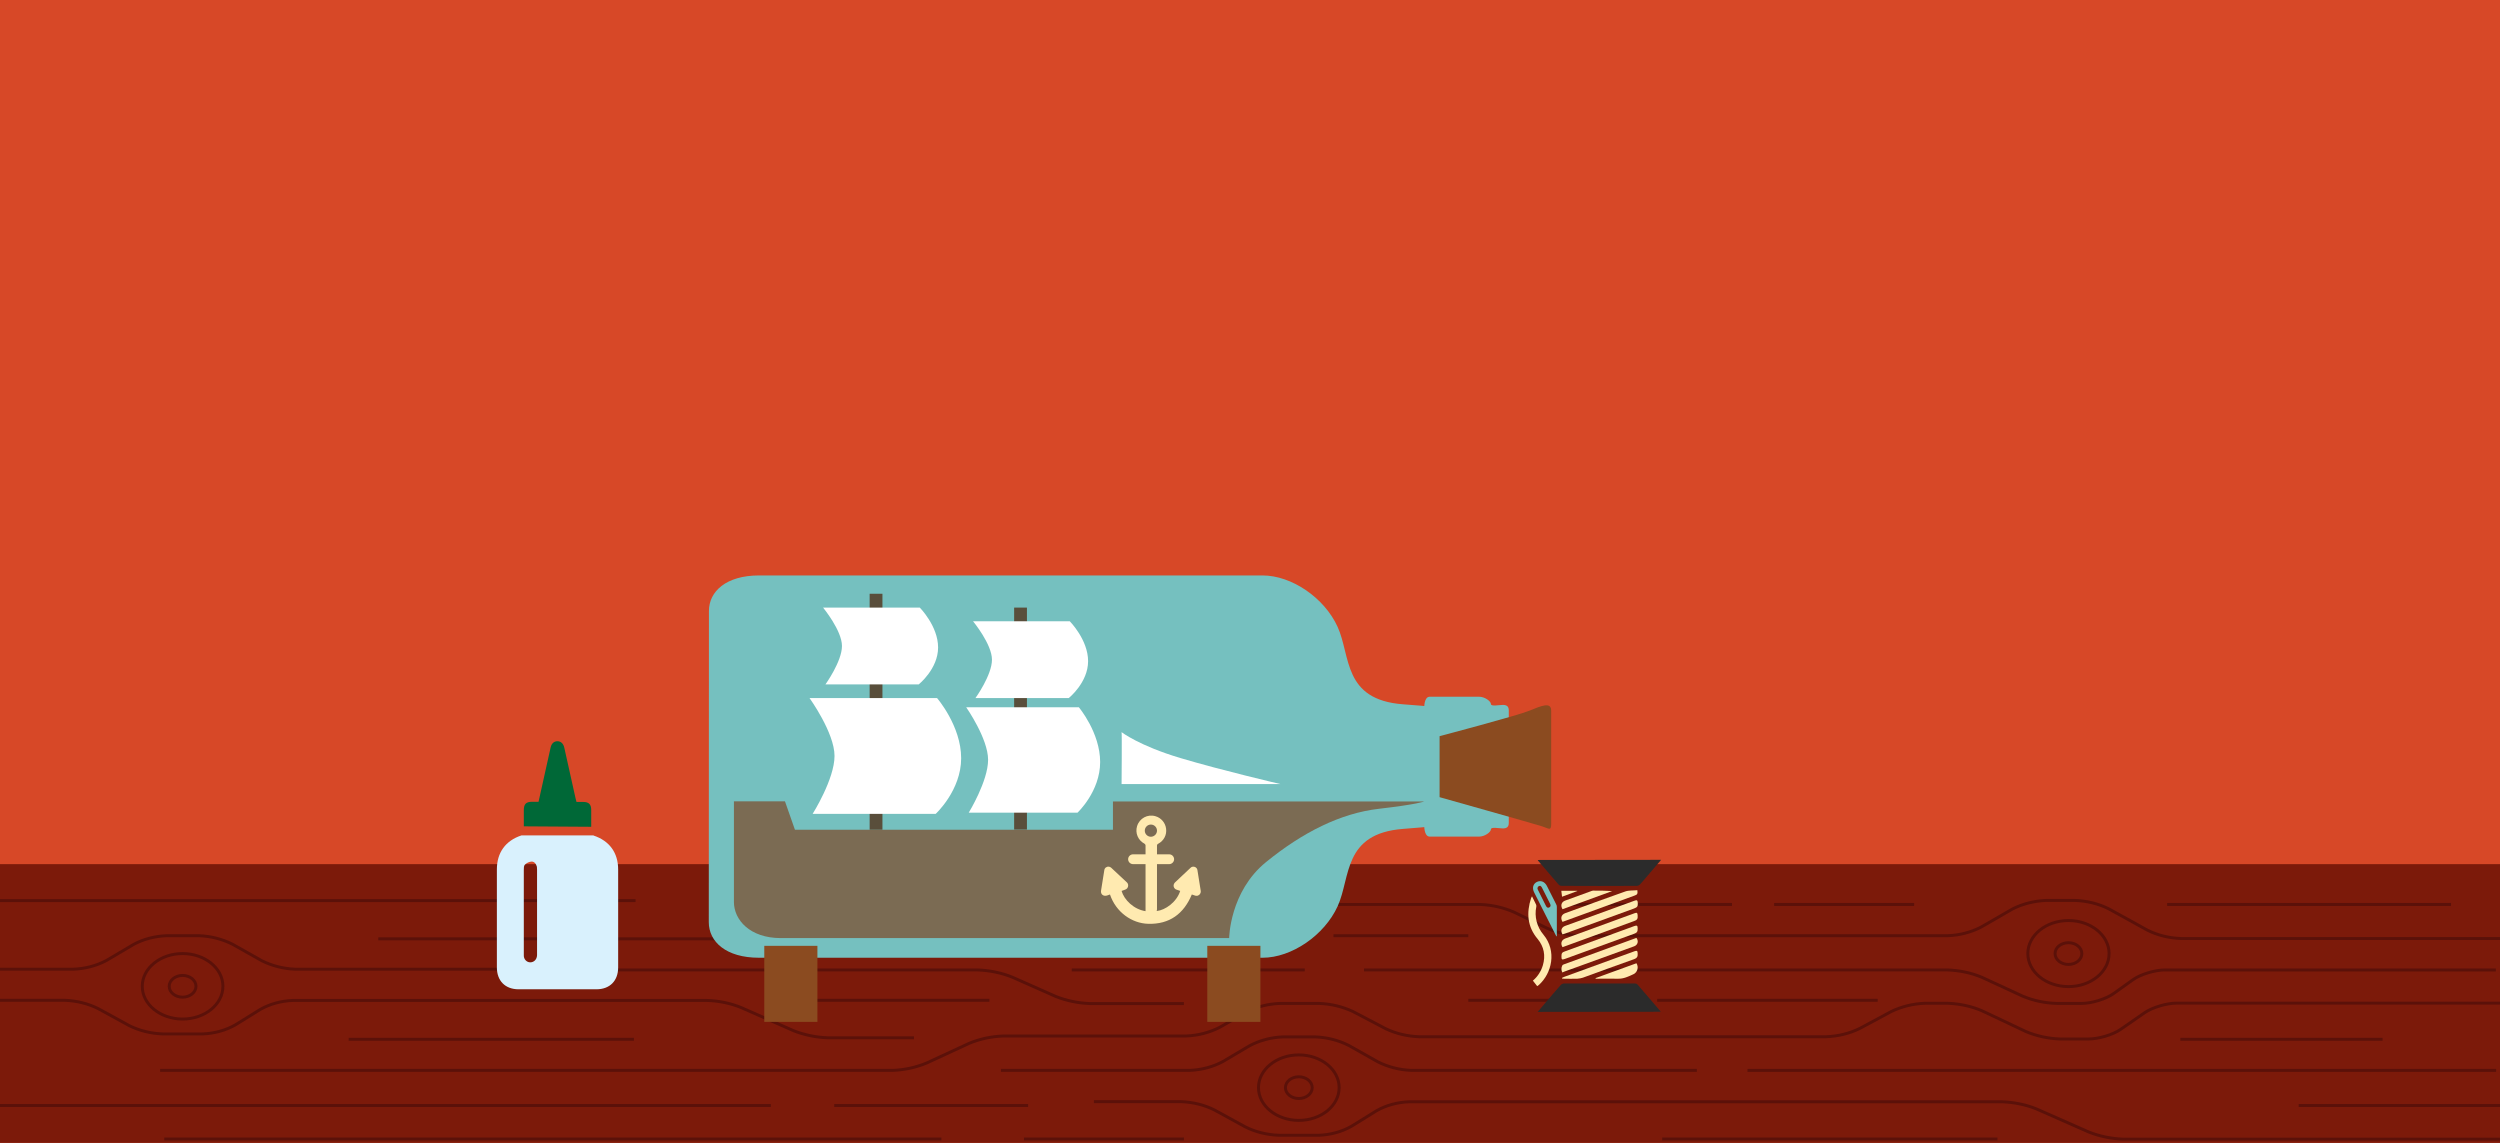 <?xml version="1.0" encoding="utf-8"?>
<!-- Generator: Adobe Illustrator 19.2.1, SVG Export Plug-In . SVG Version: 6.00 Build 0)  -->
<svg version="1.1" id="Layer_1" xmlns="http://www.w3.org/2000/svg" xmlns:xlink="http://www.w3.org/1999/xlink" x="0px" y="0px"
	 viewBox="0 0 1680 768" style="enable-background:new 0 0 1680 768;" xml:space="preserve">
<style type="text/css">
	.st0{fill:#D74827;}
	.st1{fill:#7C1A0A;}
	.st2{fill:none;stroke:#5B1109;stroke-width:2;stroke-miterlimit:10;}
	.st3{fill:#75C0BF;}
	.st4{fill:#594E3B;}
	.st5{fill:#7B6B53;}
	.st6{fill:#FFFFFF;}
	.st7{fill:#8B4B20;}
	.st8{fill:#FFEAB0;}
	.st9{fill:#D9F1FD;}
	.st10{fill:#006837;}
	.st11{fill:#2B2B2B;}
	.st12{display:none;}
	.st13{display:inline;}
	.st14{fill:#E27614;}
	.st15{fill:#8E4B14;}
	.st16{fill:#3B3B3B;}
	.st17{fill:#79839B;}
	.st18{fill:none;stroke:#E27614;stroke-width:10;stroke-linecap:round;stroke-miterlimit:10;stroke-dasharray:0.5,10;}
</style>
<title>RW_bg_60s</title>
<g id="Layer_3">
	<rect class="st0" width="1680" height="768"/>
	<rect y="580.7" class="st1" width="1680" height="187.3"/>
</g>
<g id="Layer_4">
	<line class="st2" x1="0" y1="605.2" x2="427.1" y2="605.2"/>
	<line class="st2" x1="560.6" y1="607.8" x2="821.3" y2="607.8"/>
	<line class="st2" x1="1055.1" y1="607.8" x2="1163.9" y2="607.8"/>
	<line class="st2" x1="1192.2" y1="607.8" x2="1286.3" y2="607.8"/>
	<line class="st2" x1="1456.3" y1="607.8" x2="1647.1" y2="607.8"/>
	<line class="st2" x1="254.2" y1="630.9" x2="585" y2="630.9"/>
	<line class="st2" x1="617.9" y1="630.9" x2="654.5" y2="630.9"/>
	<line class="st2" x1="720.2" y1="651.8" x2="876.8" y2="651.8"/>
	<line class="st2" x1="896.1" y1="628.8" x2="986.7" y2="628.8"/>
	<line class="st2" x1="986.7" y1="672.2" x2="1062.2" y2="672.2"/>
	<line class="st2" x1="1113.6" y1="672.2" x2="1261.8" y2="672.2"/>
	<line class="st2" x1="518" y1="672.2" x2="664.9" y2="672.2"/>
	<line class="st2" x1="234.3" y1="698.4" x2="426" y2="698.4"/>
	<line class="st2" x1="0" y1="742.9" x2="518" y2="742.9"/>
	<line class="st2" x1="560.6" y1="742.9" x2="690.9" y2="742.9"/>
	<line class="st2" x1="1174.3" y1="719.3" x2="1677.4" y2="719.3"/>
	<line class="st2" x1="1465.2" y1="698.4" x2="1601.1" y2="698.4"/>
	<line class="st2" x1="110.4" y1="765.4" x2="632.6" y2="765.4"/>
	<line class="st2" x1="688.1" y1="765.4" x2="795.6" y2="765.4"/>
	<line class="st2" x1="1117" y1="765.4" x2="1342.3" y2="765.4"/>
	<path class="st2" d="M371.5,651.8H657c8,0.3,15.9,1.9,23.1,4.8l29.3,13c7.3,2.9,15.1,4.5,23.1,4.8h63.1"/>
	<path class="st2" d="M107.6,719.3h492.2c8-0.3,15.9-2,23-5l28.3-13.1c7.1-3,15-4.7,23-5h122.9c8-0.3,15.6-2.3,22.4-5.7l18.4-10.5
		c6.8-3.5,14.4-5.4,22.4-5.7h26.3c8,0.3,15.7,2.2,22.6,5.4l22.1,11.6c6.9,3.3,14.6,5.1,22.6,5.4h273.3c8-0.3,15.7-2.2,22.5-5.5
		l21.4-11.5c6.9-3.3,14.6-5.2,22.5-5.5h15.4c8,0.3,15.9,2,22.9,5l29.6,14c7.1,3,14.9,4.7,22.9,5h19.2c6.8,0,16.5-2.9,21.6-6.5
		l16-11.1c5.2-3.6,14.9-6.5,21.6-6.5H1680"/>
	<path class="st2" d="M679.7,628.8H829c7.9-0.3,15.6-2.3,22.3-5.9l15.5-9.2c6.6-3.5,14.3-5.6,22.3-5.9h105.5
		c8,0.3,15.9,2.1,22.9,5.2l22,10.7c7,3.1,14.9,4.9,22.9,5.1h246.5c8-0.3,15.6-2.3,22.4-5.8l21-12.1c6.8-3.5,14.4-5.4,22.4-5.8h19.8
		c8,0.3,15.7,2.2,22.5,5.6l26.1,14.4c6.8,3.4,14.5,5.3,22.5,5.6H1680"/>
	<path class="st2" d="M916.6,651.8h392.1c8,0.3,15.9,1.9,23,4.9l27.5,12.7c7.1,3,15,4.7,23,4.9h16.6c6.8,0,16.5-3,21.5-6.6l13-9.3
		c5-3.6,14.8-6.6,21.5-6.6h222.4"/>
	<path class="st2" d="M672.6,719.3h126.8c7.9-0.3,15.6-2.3,22.3-5.9l18.1-10.7c6.6-3.5,14.3-5.6,22.3-5.9h21.8
		c8,0.3,15.6,2.3,22.4,5.7l19.7,11.1c6.8,3.4,14.5,5.4,22.4,5.7h191.9"/>
	<path class="st2" d="M735.1,740.3h58.5c8,0.3,15.7,2.2,22.5,5.6l20.8,11.4c6.8,3.4,14.5,5.3,22.5,5.6h26.9c7.9-0.3,15.5-2.4,22-6.1
		l16.6-10.3c6.5-3.7,14.1-5.8,22-6.1h398.5c8,0.3,15.9,1.9,23.1,4.8l35.1,15.5c7.3,2.9,15.1,4.5,23.1,4.8h253.3"/>
	<ellipse class="st2" cx="872.8" cy="730.9" rx="27.1" ry="22"/>
	<ellipse class="st2" cx="1390" cy="640.8" rx="27.3" ry="22.2"/>
	<ellipse class="st2" cx="872.8" cy="730.9" rx="9" ry="7.3"/>
	<ellipse class="st2" cx="1390" cy="640.8" rx="9" ry="7.3"/>
	<path class="st2" d="M0,651.3h49.3c7.9-0.3,15.6-2.3,22.3-5.9l18.1-10.7c6.6-3.6,14.3-5.6,22.3-5.9h21.8c8,0.3,15.6,2.3,22.4,5.7
		l19.7,11.1c6.8,3.4,14.5,5.4,22.4,5.7H390"/>
	<path class="st2" d="M0,672.2h43.5c8,0.3,15.7,2.2,22.5,5.6l20.8,11.4c6.8,3.4,14.5,5.3,22.5,5.6h26.9c7.9-0.3,15.5-2.4,22-6.1
		l16.6-10.3c6.5-3.7,14.1-5.8,22-6.1H475c8,0.2,16,1.9,23.1,4.8l35.1,15.5c7.3,2.9,15.1,4.5,23.1,4.8h57.9"/>
	<ellipse class="st2" cx="122.7" cy="662.8" rx="27.1" ry="22"/>
	<ellipse class="st2" cx="122.7" cy="662.8" rx="9" ry="7.3"/>
	<line class="st2" x1="1544.7" y1="742.9" x2="1680" y2="742.9"/>
</g>
<g id="Layer_2">
	<path class="st3" d="M476.4,410.6c0-13.2,11.6-23.9,33.7-23.9h338.3c19.6,0,41.6,15,50.5,34.6s3.4,49,44.1,52s14.1,2.5,14.1,2.5
		s-0.3-7.6,3.7-7.6h33.1c4,0,8,3.1,8,4.9s5.5,0.6,8,0.6s4,0.9,4,3.7V553c0,2.8-1.5,3.7-4,3.7s-8-1.2-8,0.6s-4,4.9-8,4.9h-33.1
		c-4,0-3.7-7.7-3.7-7.7s26.6-0.6-14.1,2.5s-35.2,32.5-44.1,52s-30.9,34.6-50.5,34.6H510c-22,0-33.7-10.7-33.7-23.9L476.4,410.6
		L476.4,410.6z"/>
	<rect x="584.4" y="399" class="st4" width="8.6" height="158.6"/>
	<rect x="681.5" y="408.3" class="st4" width="8.6" height="149.2"/>
	<path class="st5" d="M527.5,538.5h-34.3v67.7c0,11.9,10.7,24.2,31.5,24.2H826c0,0,0.3-31.2,24.8-51.1s49.9-32.8,75.9-35.8
		s30.3-4.9,30.3-4.9H747.9v19H534.2L527.5,538.5z"/>
	<path class="st6" d="M753.7,492c0.3,0.9,0,34.9,0,34.9h106.8c0,0-39.5-9.2-67.3-17.5S753.7,492,753.7,492z"/>
	<path class="st6" d="M544,469.1h85.7c0,0,16.2,18.7,16.2,40.4c0,21.7-17.1,37.4-17.1,37.4h-82.7c0,0,14.7-23.3,14.7-38.9
		S544,469.1,544,469.1z"/>
	<path class="st6" d="M553.1,408.3h65c0,0,12.3,12.4,12.3,26.8s-13,24.8-13,24.8h-62.7c0,0,11.1-15.4,11.1-25.8
		S553.1,408.3,553.1,408.3z"/>
	<path class="st6" d="M653.9,417.5h65c0,0,12.3,12.4,12.3,26.8s-13,24.8-13,24.8h-62.7c0,0,11.1-15.4,11.1-25.8
		S653.9,417.5,653.9,417.5z"/>
	<path class="st6" d="M649.3,475.3H725c0,0,14.3,17,14.3,36.8s-15.2,34-15.2,34H651c0,0,13-21.2,13-35.5S649.3,475.3,649.3,475.3z"
		/>
	<path class="st7" d="M1042.4,477.6c0-6.1-6.4-3.4-14.7,0c-8.3,3.4-60.3,17.1-60.3,17.1v41c0,0,64.3,18.1,68.9,19.6s6.1,3.4,6.1-1.8
		V477.6z"/>
	<path class="st7" d="M1028.2,494.2c0,1-0.8,1.8-1.8,1.8l0,0h-1.7c-1,0-1.8-0.8-1.8-1.8l0,0l0,0c0-1,0.8-1.8,1.8-1.8l0,0h1.7
		C1027.4,492.4,1028.2,493.2,1028.2,494.2L1028.2,494.2L1028.2,494.2L1028.2,494.2z"/>
	<path class="st7" d="M1005.7,523.2c0,1-0.8,1.8-1.8,1.8l0,0h-1.7c-1,0-1.8-0.8-1.8-1.8l0,0l0,0c0-1,0.8-1.8,1.8-1.8l0,0h1.7
		C1004.9,521.4,1005.7,522.2,1005.7,523.2L1005.7,523.2L1005.7,523.2L1005.7,523.2z"/>
	<path class="st7" d="M1038.8,541.1c0,1-0.8,1.8-1.8,1.8l0,0h-1.7c-1,0-1.8-0.8-1.8-1.8l0,0l0,0c0-1,0.8-1.8,1.8-1.8l0,0h1.7
		C1038,539.3,1038.8,540.1,1038.8,541.1L1038.8,541.1L1038.8,541.1z"/>
	<path class="st7" d="M985.6,507.5c0,1-0.8,1.8-1.8,1.8l0,0h-1.7c-1,0-1.8-0.8-1.8-1.8l0,0l0,0c0-1,0.8-1.8,1.8-1.8l0,0h1.7
		C984.8,505.7,985.6,506.5,985.6,507.5L985.6,507.5L985.6,507.5z"/>
	<path class="st7" d="M975.5,528.5c0,1-0.8,1.8-1.8,1.8l0,0H972c-1,0-1.8-0.8-1.8-1.8l0,0l0,0c0-1,0.8-1.8,1.8-1.8l0,0h1.7
		C974.7,526.7,975.5,527.5,975.5,528.5L975.5,528.5L975.5,528.5z"/>
	<path class="st8" d="M777.4,612.2c5.6-0.6,13.3-5.9,15.7-13.5c-0.8-0.3-1.5-0.5-2.3-0.8c-1.6-0.4-2.5-2.1-2-3.6
		c0.2-0.6,0.5-1.1,1-1.5c3.3-3.2,6.8-6.3,10.1-9.5c0.7-0.8,1.8-1.1,2.8-0.8c1.1,0.3,1.9,1.2,2,2.4c0.8,4.6,1.5,9.2,2.2,13.8
		c0.2,1.6-0.9,3-2.5,3.3c-0.4,0-0.7,0-1.1-0.1c-0.8-0.2-1.6-0.5-2.4-0.8c-5.4,13-15,20.1-29.3,19.7c-11-0.3-21.7-7.8-25.7-19.7
		l-2,0.7c-2.4,0.7-4.4-0.8-4-3.3c0.7-4.6,1.4-9.2,2.2-13.8c0.2-1.5,1.6-2.5,3.1-2.3c0.5,0.1,1.1,0.3,1.5,0.7c3.5,3.2,7,6.5,10.5,9.8
		c1.2,1.1,1.2,2.9,0.2,4.1c-0.3,0.3-0.7,0.6-1.2,0.8c-0.8,0.3-1.7,0.6-2.5,0.9c1.7,6,8.2,12.4,16.1,13.6v-1.1c0-14.3,0-28.6,0-42.8
		c0.1-0.6-0.3-1.2-0.8-1.5c-4.2-2.2-6.3-7.1-4.9-11.7c1.6-5.3,7.1-8.3,12.4-6.7c3.8,1.1,6.6,4.4,7.1,8.3c0.6,4.2-1.5,8.2-5.3,10.2
		c-0.5,0.2-0.9,0.8-0.8,1.4c0,14.3,0,28.6,0,42.8C777.3,611.5,777.3,611.8,777.4,612.2z M777.5,558.2c0-2.3-1.9-4.1-4.1-4.1
		c-2.3,0-4.1,1.9-4.1,4.1c0,2.3,1.9,4.1,4.1,4.1c0,0,0,0,0.1,0C775.7,562.2,777.5,560.4,777.5,558.2L777.5,558.2L777.5,558.2z"/>
	<path class="st8" d="M789,577.4c0,1.8-1.5,3.3-3.3,3.3h-24.3c-1.8,0-3.3-1.5-3.3-3.3l0,0c0-1.8,1.5-3.3,3.3-3.3l0,0h24.3
		C787.5,574.1,789,575.6,789,577.4L789,577.4L789,577.4z"/>
	<rect x="513.6" y="635.6" class="st7" width="35.7" height="51.1"/>
	<rect x="811.3" y="635.6" class="st7" width="35.7" height="51.1"/>
	<path class="st9" d="M398.9,561.5c10.6,3.5,16.5,11.5,16.5,22.8c0,22,0,43.9,0,65.8c0,9-5.6,14.7-14.6,14.7c-17.4,0-34.9,0-52.3,0
		c-9,0-14.6-5.7-14.6-14.7c0-22,0-43.9,0-65.9c0-11.2,5.8-19.3,16.5-22.8h48.5V561.5z M352,612.6c0,5.4,0,10.8,0,16.3
		c0,4.3,0,8.7,0,13.1c-0.1,2.5,1.8,4.6,4.2,4.7h0.1c2.5,0,4.5-1.9,4.6-4.8c0-0.3,0-0.7,0-1c0-18.8,0-37.6,0-56.4c0-0.7,0-1.3-0.1-2
		c-0.5-2-1.8-3.7-3.8-3.5c-1.6,0.2-3.1,0.9-4.3,2.1c-0.7,0.7-0.7,2.3-0.7,3.5C352,593.9,352,603.2,352,612.6L352,612.6z"/>
	<path class="st10" d="M352,555.3c0-3.6,0-7.2,0-10.8c0-4.2,1.5-5.7,5.6-5.7h4.3c2.2-9.8,4.4-19.5,6.5-29.2c0.5-2.4,1-4.8,1.6-7.2
		c0.6-2.8,2.3-4.3,4.6-4.3c2.3,0,4,1.6,4.6,4.3c2.5,11.2,5,22.4,7.5,33.7c0.2,0.9,0.4,1.7,0.7,2.8c1.5,0,3,0,4.5,0
		c3.8,0,5.4,1.6,5.4,5.4s0,7.6,0,11.3"/>
	<path class="st11" d="M1033.3,680l9.1-10.7c2.2-2.5,4.3-5,6.5-7.5c0.5-0.5,1.2-0.8,1.9-0.9c16,0,31.9,0,47.9,0
		c0.7,0,1.4,0.3,1.8,0.8c5.1,5.9,10.2,11.8,15.2,17.7c0.1,0.2,0.2,0.4,0.3,0.5L1033.3,680L1033.3,680z"/>
	<path class="st11" d="M1116.3,577.8l-10.1,11.8c-1.4,1.6-2.7,3.3-4.2,4.8c-0.6,0.6-1.3,0.9-2.1,0.9c-16.8,0.1-33.7,0.1-50.5,0
		c-0.6,0-1.3-0.2-1.8-0.6c-4.7-5.4-9.4-10.9-14-16.3c-0.1-0.2-0.2-0.3-0.2-0.5L1116.3,577.8L1116.3,577.8z"/>
	<path class="st8" d="M1029.5,602.3c1,2.1,2,3.9,2.8,5.7c0.1,0.4,0.2,0.9,0.1,1.3c-1.4,6.7,0.4,13.6,4.8,18.8
		c9.1,11,5.7,26-3.2,33.9c-0.3,0.2-0.6,0.4-1,0.7l-2.9-3.7c3.2-2.7,5.5-6.3,6.7-10.3c1.9-6.5,0.8-12.5-3.5-17.7
		c-7-8.3-7.6-17.6-4.4-27.5C1029,603.2,1029.2,602.9,1029.5,602.3z"/>
	<path class="st8" d="M1049.9,653.5c-0.8-1.4-0.8-3.1-0.1-4.6c0.2-0.4,0.6-0.7,1-0.8c16.2-5.9,32.3-11.8,48.5-17.7
		c0.1,0,0.3-0.1,0.4-0.1c1.6,2.1,0.9,4.7-1.5,5.6l-46.9,17L1049.9,653.5z"/>
	<path class="st8" d="M1050,636.5c-1.5-2.6-0.7-4.8,1.8-5.8l46.6-17c1.6-0.6,2-0.3,2.1,1.4c0.2,2.3-0.3,3.2-2.5,3.9l-46.6,17
		L1050,636.5z"/>
	<path class="st8" d="M1050,627.9c-1.5-2.5-0.7-4.8,1.8-5.7l46.5-16.9c1.8-0.7,2.2-0.3,2.3,1.6c0.1,2.2-0.4,2.8-2.5,3.6l-46.5,16.9
		C1051,627.6,1050.5,627.8,1050,627.9z"/>
	<path class="st8" d="M1049.3,642.7c0-2.2,0.4-2.7,2.4-3.4l46.6-17c1.7-0.6,2.2-0.3,2.2,1.5c0.1,2.2-0.4,3-2.4,3.7l-46.5,16.9
		C1049.6,645.1,1049.3,644.9,1049.3,642.7z"/>
	<path class="st8" d="M1050,619.5c-1.5-2.6-0.8-4.8,1.7-5.8c13.5-4.9,26.9-9.9,40.4-14.6c2.5-0.9,5.4-0.6,8.2-0.9
		c0.3,2.4,0,3-1.8,3.6L1050,619.5z"/>
	<path class="st8" d="M1049.7,657.1c0.4-0.2,0.9-0.4,1.3-0.6l47.5-17.3c1.5-0.5,1.9-0.3,2,1.3c0.1,2,0,3.2-2.5,4.1
		c-11.5,4-22.9,8.3-34.3,12.4c-1.2,0.4-2.5,0.6-3.8,0.7c-2.9,0.1-5.8,0-8.7,0c-0.5,0-1,0-1.5-0.1V657.1z"/>
	<path class="st3" d="M1045.8,629.1l-8.9-17.6c-2-4-4-7.9-6-11.9c-1.4-2.9-0.7-5.6,1.8-6.9s5.3-0.3,6.8,2.6
		c2.1,4.1,4.2,8.2,6.2,12.3c0.3,0.5,0.5,1.1,0.5,1.8c0,6.4,0,12.8,0,19.2c0,0.2,0,0.4,0,0.6L1045.8,629.1z M1035.1,595.3
		c-0.9-0.1-1.8,0.5-1.9,1.5c-0.1,0.4,0.1,0.8,0.3,1.2c1.8,3.6,3.6,7.2,5.4,10.8c0.5,1,1.2,1.5,2.2,1s1.1-1.4,0.6-2.4
		c-1.8-3.6-3.7-7.3-5.5-10.9C1036,596,1035.6,595.6,1035.1,595.3z"/>
	<path class="st8" d="M1050,611c-1.5-2.6-0.7-4.9,1.8-5.8l17.3-6.3c0.5-0.2,1-0.4,1.5-0.4c4.2,0,8.4,0,12.8,0.3L1050,611z"/>
	<path class="st8" d="M1072.2,657.3l27.5-10c1.5,2.4,0.9,5.5-1.5,7.1c-0.2,0.1-0.4,0.2-0.6,0.3c-3.2,1.5-6.5,3.1-10.3,3
		c-5-0.1-10,0-15,0L1072.2,657.3z"/>
	<path class="st8" d="M1059.9,598.8l-10.2,3.8l-0.5-4h10.7V598.8z"/>
</g>
<g id="Layer_2_1_" class="st12">
	<g id="Layer_5" class="st13">
		<path class="st14" d="M1350.7,470c23.4,2.5,44.7,9.6,62.4,25.4c11.2,9.9,18.9,22,20.2,37.3c1.5,17.4-5.5,31.5-18.3,42.9
			c-15.1,13.5-33.3,19.8-53.2,21.7c-24.5,2.4-47.8-2-69.2-14.4c-9.5-5.4-17.7-12.7-24.1-21.5c-15.2-21.1-13.5-46.5,4.5-65.2
			c14.8-15.3,33.5-22.5,54.2-25C1335,470.3,1342.9,470.4,1350.7,470z M1352.5,478c-24.4-1.8-46,3.6-61.8,14.7
			c-27.3,19.1-29.7,51.5-5.4,74.3c14.2,13.4,31.6,20.2,50.7,22.5c23.7,2.9,46.3-0.6,66.1-14.9c26.2-18.9,28.4-50.1,5.3-72.6
			c-15.9-15.4-35.7-21.9-54.9-23.8L1352.5,478z"/>
		<path class="st14" d="M1401.2,668.3c-11.8,12.5-45.2,22-75.2,23.1c-8.4,0.3-16.7-0.2-24.8-0.7c-4.4-0.1-8.6-1.4-12.2-3.9
			c-7.1-5-16.2-6.9-26.9-5.9c-1.5,0.2-3,0.2-4.4-0.2c-18.4-7.6-30.1-17.1-31.9-29.9c-2.2-15.2,14.5-29.5,39.9-37.3
			c17.4-5.3,34.3-7.2,51.7-7.1c19.4,0.1,37.9,2.6,55.5,8.8c16.8,5.8,30.8,14.1,36.5,27.1C1409.7,643.2,1412,656.9,1401.2,668.3z
			 M1277.3,679c24,5.6,48.9,6.6,75,0.9c16-3.5,29.3-9.3,37.8-18c12.5-13,7-27.6-10.8-37.9c-11.6-6.7-25-10.6-39.6-12.6
			c-20.4-2.8-40.4-2.6-61.7,2.3c-11.6,2.7-22.3,6.7-30.8,13c-12.5,9.3-14.7,18.3-10.4,27.4C1242.5,666.1,1257.6,674.1,1277.3,679z"
			/>
		<path class="st15" d="M1289,691.3c-10.3,4.2-28-0.6-29.2-7.2C1268.7,680.5,1284.5,684.1,1289,691.3z"/>
		<path class="st15" d="M1351,600.5l-0.4,5.4l-19.3-1.4l0.4-5.4L1351,600.5z"/>
		<path class="st15" d="M1353.5,600.2l11.7-0.9l-0.7,9.5C1353.9,608.8,1352.1,607.4,1353.5,600.2z"/>
		<path class="st15" d="M1329.2,598.5c1.2,5.4-0.4,7.5-5.4,7c-2.1-0.2-4.2,0.3-6.6,0.5l0.7-9.9L1329.2,598.5z"/>
		<path class="st15" d="M1343.4,591.3c-17.8-1.6-33.7-5.5-47.4-15c-7.1-4.8-13.5-10.6-18.8-17.3c-14.7-18.9-12.8-42.8,4.3-59.6
			c14.1-14,31.7-20.2,51.1-22c21.9-2,42.8,1.8,61.6,13.5c7.1,4.4,13.5,9.9,19,16.3c16.9,19.9,14.8,46-4.6,63.6
			c-15.4,14-34.1,19.5-54.5,20.5C1350.1,591.5,1346.1,591.3,1343.4,591.3z"/>
		<path class="st16" d="M1343.7,585.5c-16-1.4-30.3-4.9-42.6-13.5c-6.4-4.3-12.1-9.5-16.9-15.5c-13.2-16.9-11.4-38.4,3.8-53.6
			c12.7-12.6,28.5-18.1,45.9-19.8c19.7-1.8,38.4,1.6,55.3,12.1c6.4,4,12.2,8.9,17.1,14.6c15.2,17.9,13.3,41.3-4.1,57.1
			c-13.8,12.6-30.7,17.5-48.9,18.5C1349.7,585.6,1346.1,585.5,1343.7,585.5z"/>
		<path class="st15" d="M1311.8,684.4c-43.9-3.2-82.2-15.1-80.6-37s42-42.7,85.9-39.5s84.5,15.4,82.9,37.3
			S1355.8,687.5,1311.8,684.4z"/>
		<path class="st16" d="M1328,611c18.6,1.6,36,5.5,50.2,14.1c24.5,14.9,20.1,36.7-17.7,48c-29.7,8.9-61.4,8.6-90.9-0.8
			c-15.8-5-26.5-12.2-30.7-21.6c-6.5-14.7,10.3-29.2,37.2-35.9C1293.7,610.5,1310.6,609.7,1328,611z"/>
		<path class="st17" d="M1345.1,537.5c0-9.8,8-17.8,17.8-17.8s17.8,8,17.8,17.8s-8,17.8-17.8,17.8S1345.1,547.3,1345.1,537.5z
			 M1349.9,537.5c0,7.2,5.8,13.1,13,13.2c7.2,0,13.1-5.8,13.2-13s-5.8-13.1-13-13.2c-0.1,0-0.2,0-0.2,0
			C1355.7,524.5,1349.9,530.3,1349.9,537.5L1349.9,537.5z"/>
		<path class="st17" d="M1340.6,537.6c-0.4,9.5-4.3,17.2-12.3,22.6c-1.4,1-3.1,1.8-4.3-0.1s0.1-3,1.7-4c13.6-9.3,13.5-28-0.1-37.3
			c-1.5-1-2.7-2.2-1.5-4s2.9-0.9,4.3,0C1336.3,520.3,1340.3,528,1340.6,537.6z"/>
		<path class="st0" d="M1322.1,537.6c0.2,0.2,0.4,0.4,0.6,0.6c1.8,2.1,1.7,5.2-0.2,7.2c-1.2,1.4-3,2.3-4.9,2.3
			c-0.8,0-1.5-0.2-2.2-0.5c-1.3-0.7-2.6-1.6-3.7-2.7c-2-1.9-3.8-4.1-5.4-6.4c-0.3-0.3-0.3-0.8,0-1.1c1.9-2.9,4.2-5.5,6.8-7.7
			c0.5-0.4,1.1-0.8,1.6-1.1c1.7-1.1,3.7-1.1,5.5-0.2c1.8,0.7,3.1,2.3,3.5,4.2c0.5,1.9-0.2,3.9-1.6,5.2L1322.1,537.6
			C1322.1,537.5,1322.1,537.6,1322.1,537.6z"/>
		<path class="st17" d="M1312.8,643.6c4-8.3,15.7-14,26.8-13.3c11.4,0.7,19.4,7.9,17.4,16.9c-2.3,10.2-15.6,17.8-29.4,16.1
			C1314.5,661.9,1308.4,652.8,1312.8,643.6z M1318.3,644c-3,6.7,1.9,13.3,11.2,14.2c9.6,1,19.4-4.5,21.2-11.6
			c1.7-6.6-4.3-12-12.9-12.5C1329.6,633.7,1321.1,638,1318.3,644L1318.3,644z"/>
		<path class="st17" d="M1307.6,643.3c-4.9,8.7-13.6,15.7-26.3,20.3c-2.4,0.8-4.9,1.5-5-0.7c-0.1-2,2.1-3,4.5-3.9
			c21-7.4,29.4-23.7,19.1-31.6c-1.1-0.8-1.7-1.7,0.2-2.8c1.3-1,3.1-0.8,4.2,0.2C1310.1,629.2,1311.3,635.3,1307.6,643.3z"/>
		<path class="st0" d="M1287.3,641.6c0.1,0.2,0.2,0.4,0.3,0.6c0.8,1.9-0.9,4.6-4.1,6.3c-2,1.1-4.4,1.7-6.7,1.5
			c-0.7-0.1-1.4-0.3-2-0.7c-1-0.7-1.8-1.6-2.3-2.7c-0.9-1.8-1.5-3.8-1.7-5.8c0-0.4,0.3-0.8,0.6-0.9c3.5-2.1,7.2-3.9,11.1-5.4
			c0.7-0.3,1.5-0.5,2.2-0.7c1.8-0.7,3.9-0.6,5.6,0.2c1.4,0.8,2.1,1.9,1.6,3.5s-2,3-4.3,4.1L1287.3,641.6L1287.3,641.6z"/>
		<path class="st18" d="M1411.4,657.7h61c5.5,0,10,4.5,10,10v10.1c0,5.5-4.5,10-10,10h-51c-5.5,0-10,2.4-10,5.3s4.5,5.3,10,5.3h81.4
			c5.5,0,10,4.5,10,10v0.9c0,5.5-4.5,10-10,10h-268.1"/>
	</g>
</g>
</svg>
